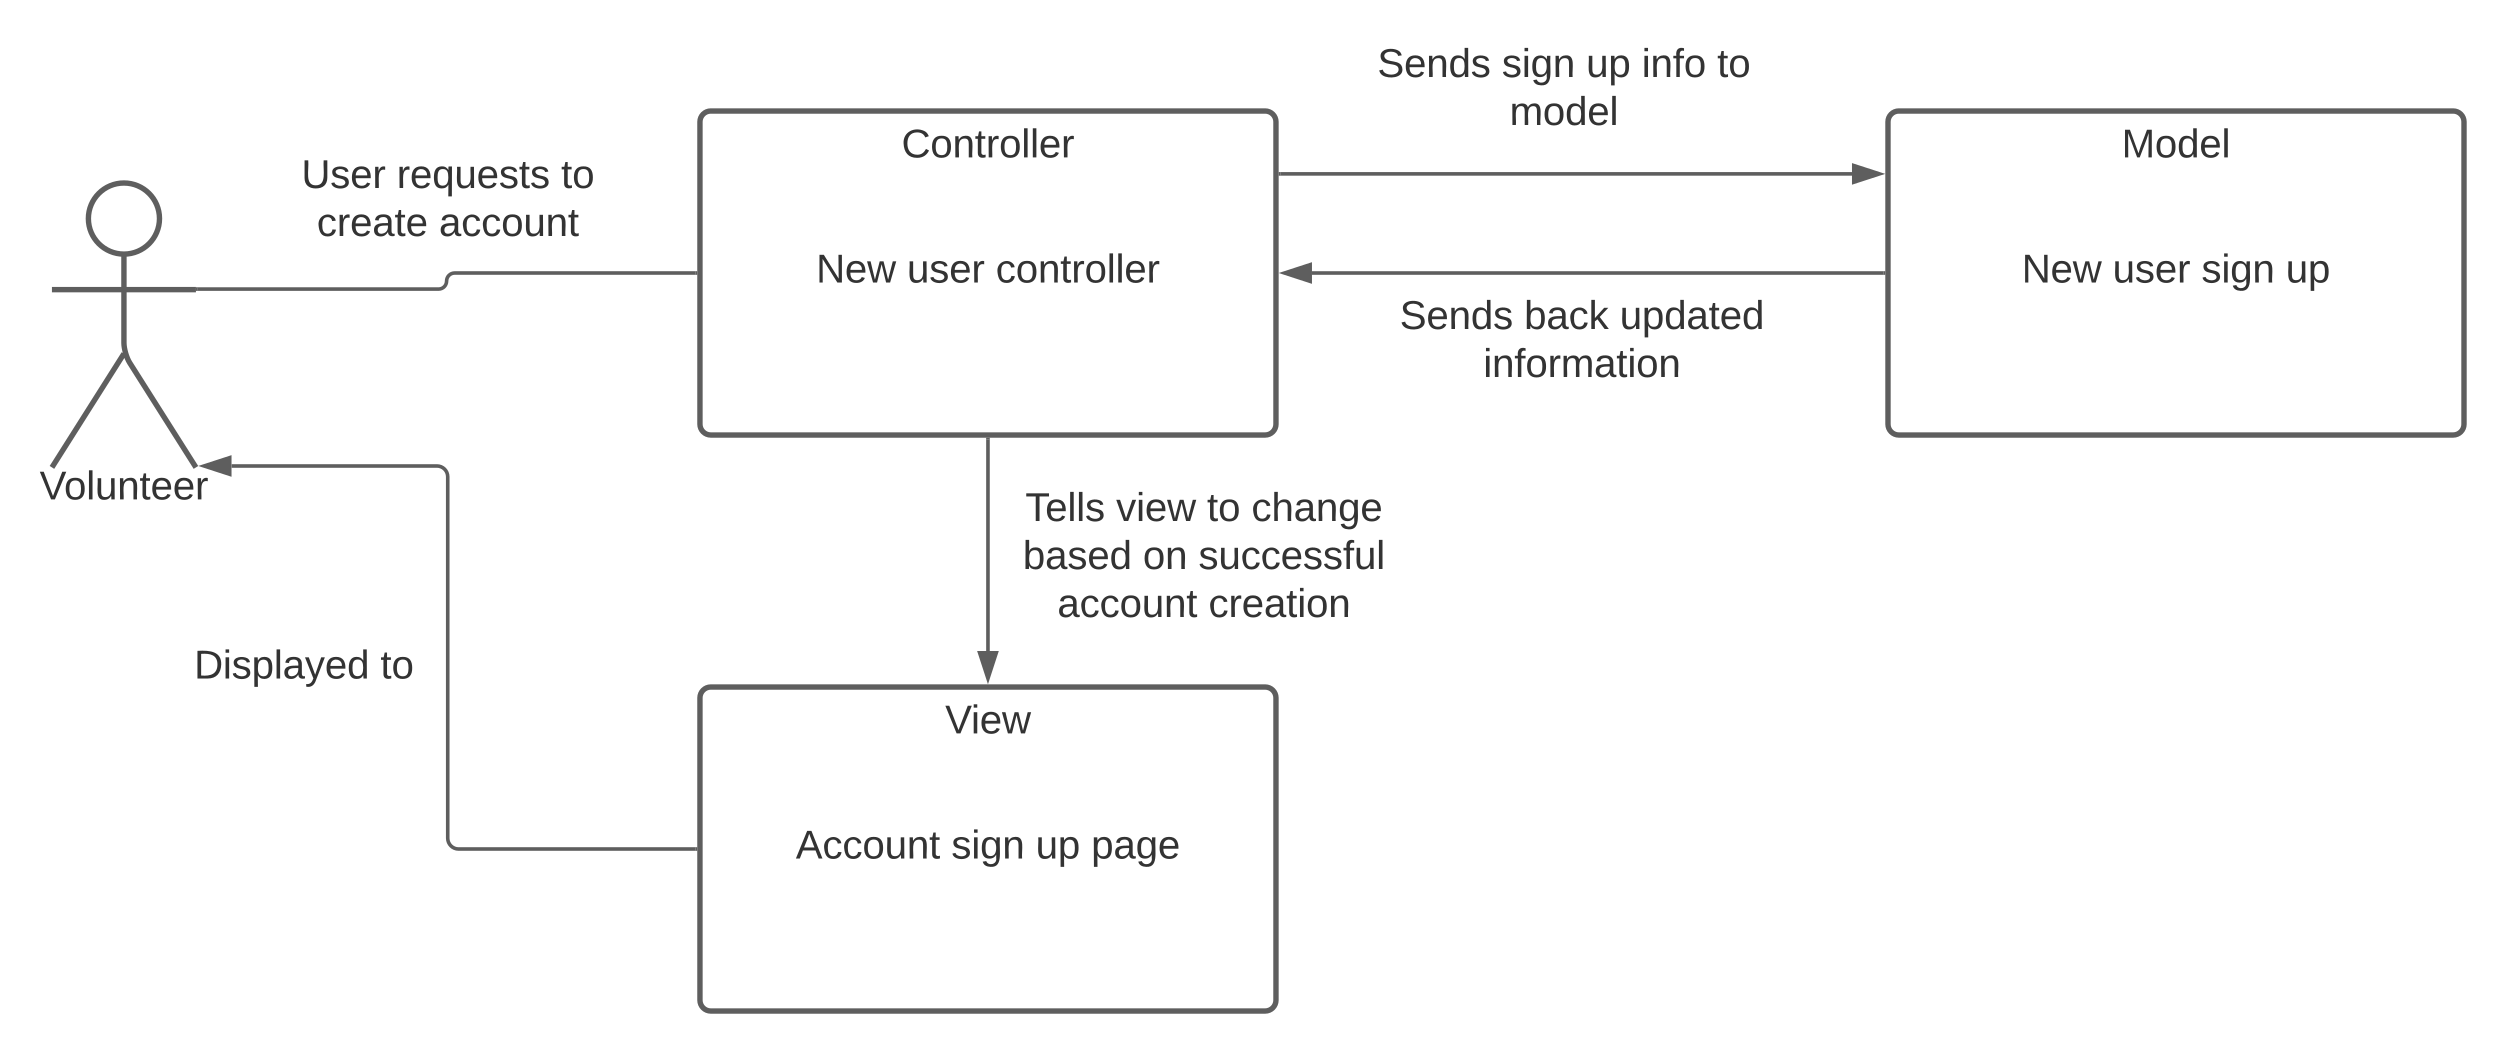 <svg xmlns="http://www.w3.org/2000/svg" xmlns:xlink="http://www.w3.org/1999/xlink" xmlns:lucid="lucid" width="1388.85" height="581.67"><g transform="translate(-171.148 -218.333)" lucid:page-tab-id="0_0"><path d="M0 0h1760v1360H0z" fill="#fff"/><path d="M560 286c0-3.3 2.7-6 6-6h308c3.3 0 6 2.7 6 6v168c0 3.3-2.7 6-6 6H566c-3.3 0-6-2.7-6-6z" stroke="#5e5e5e" stroke-width="3" fill-opacity="0"/><use xlink:href="#a" transform="matrix(1,0,0,1,568,288) translate(104.006 17.778)"/><path d="M1220 286c0-3.3 2.7-6 6-6h308c3.3 0 6 2.7 6 6v168c0 3.3-2.7 6-6 6h-308c-3.3 0-6-2.7-6-6z" stroke="#5e5e5e" stroke-width="3" fill-opacity="0"/><use xlink:href="#b" transform="matrix(1,0,0,1,1228,288) translate(121.815 17.778)"/><path d="M560 606c0-3.3 2.7-6 6-6h308c3.3 0 6 2.7 6 6v168c0 3.3-2.7 6-6 6H566c-3.3 0-6-2.7-6-6z" stroke="#5e5e5e" stroke-width="3" fill-opacity="0"/><use xlink:href="#c" transform="matrix(1,0,0,1,568,608) translate(128.204 17.778)"/><path d="M259.75 339.75c0 10.9-8.84 19.75-19.75 19.75-10.9 0-19.75-8.84-19.75-19.75 0-10.9 8.84-19.75 19.75-19.75 10.9 0 19.75 8.84 19.75 19.75z" stroke="#5e5e5e" stroke-width="3" fill="#fff"/><path d="M240 359.5v49.3c0 3.3 1.44 8.27 3.2 11.07L280 478m-40-63.2L200 478m0-98.75h80" stroke="#5e5e5e" stroke-width="3" fill="none"/><path d="M200 326c0-3.3 2.7-6 6-6h68c3.3 0 6 2.7 6 6v168c0 3.3-2.7 6-6 6h-68c-3.3 0-6-2.7-6-6z" fill="none"/><use xlink:href="#d" transform="matrix(1,0,0,1,120,478) translate(73.148 17.778)"/><path d="M281 378.93h133.78c2.47 0 4.47-2 4.47-4.46 0-2.47 2-4.47 4.47-4.47H557.5" stroke="#5e5e5e" stroke-width="2" fill="none"/><path d="M281.03 379.93H280v-2h1.03zM558.5 371h-1.03v-2h1.03z" stroke="#5e5e5e" stroke-width=".05" fill="#5e5e5e"/><path d="M300 306c0-3.3 2.7-6 6-6h228c3.3 0 6 2.7 6 6v51.33c0 3.32-2.7 6-6 6H306c-3.3 0-6-2.68-6-6z" stroke="#000" stroke-opacity="0" stroke-width="3" fill="#fff" fill-opacity="0"/><use xlink:href="#e" transform="matrix(1,0,0,1,305,305) translate(33.611 17.778)"/><use xlink:href="#f" transform="matrix(1,0,0,1,305,305) translate(86.574 17.778)"/><use xlink:href="#g" transform="matrix(1,0,0,1,305,305) translate(177.87 17.778)"/><use xlink:href="#h" transform="matrix(1,0,0,1,305,305) translate(42.191 44.444)"/><use xlink:href="#i" transform="matrix(1,0,0,1,305,305) translate(110.031 44.444)"/><path d="M882.5 314.93H1200" stroke="#5e5e5e" stroke-width="2" fill="none"/><path d="M882.53 315.93h-1.03v-2h1.03z" stroke="#5e5e5e" stroke-width=".05" fill="#5e5e5e"/><path d="M1215.26 314.93l-14.26 4.64v-9.27z" stroke="#5e5e5e" stroke-width="2" fill="#5e5e5e"/><path d="M1217.5 370H900" stroke="#5e5e5e" stroke-width="2" fill="none"/><path d="M1218.5 371h-1.03v-2h1.03z" stroke="#5e5e5e" stroke-width=".05" fill="#5e5e5e"/><path d="M884.74 370l14.26-4.64v9.28z" stroke="#5e5e5e" stroke-width="2" fill="#5e5e5e"/><path d="M720 580V462.5" stroke="#5e5e5e" stroke-width="2" fill="none"/><path d="M720 595.26L715.36 581h9.28z" stroke="#5e5e5e" stroke-width="2" fill="#5e5e5e"/><path d="M721 462.53h-2v-1.03h2z" stroke="#5e5e5e" stroke-width=".05" fill="#5e5e5e"/><path d="M557.5 690H425.88c-3.3 0-6-2.7-6-6V483.2c0-3.32-2.68-6-6-6h-114.1" stroke="#5e5e5e" stroke-width="2" fill="none"/><path d="M558.5 691h-1.03v-2h1.03z" stroke="#5e5e5e" stroke-width=".05" fill="#5e5e5e"/><path d="M284.5 477.2l14.27-4.64v9.27z" stroke="#5e5e5e" stroke-width="2" fill="#5e5e5e"/><path d="M220 566c0-3.3 2.7-6 6-6h228c3.3 0 6 2.7 6 6v48c0 3.3-2.7 6-6 6H226c-3.3 0-6-2.7-6-6z" stroke="#000" stroke-opacity="0" stroke-width="3" fill="#fff" fill-opacity="0"/><use xlink:href="#j" transform="matrix(1,0,0,1,225,565) translate(53.981 30.278)"/><use xlink:href="#k" transform="matrix(1,0,0,1,225,565) translate(157.5 30.278)"/><path d="M920 244.33c0-3.3 2.7-6 6-6h228c3.3 0 6 2.7 6 6v51.34c0 3.3-2.7 6-6 6H926c-3.3 0-6-2.7-6-6z" stroke="#000" stroke-opacity="0" stroke-width="3" fill="#fff" fill-opacity="0"/><use xlink:href="#l" transform="matrix(1,0,0,1,925,243.333) translate(11.358 17.778)"/><use xlink:href="#m" transform="matrix(1,0,0,1,925,243.333) translate(80.494 17.778)"/><use xlink:href="#n" transform="matrix(1,0,0,1,925,243.333) translate(127.346 17.778)"/><use xlink:href="#o" transform="matrix(1,0,0,1,925,243.333) translate(158.21 17.778)"/><use xlink:href="#g" transform="matrix(1,0,0,1,925,243.333) translate(200.123 17.778)"/><use xlink:href="#p" transform="matrix(1,0,0,1,925,243.333) translate(84.815 44.444)"/><path d="M930 384.33c0-3.3 2.7-6 6-6h228c3.3 0 6 2.7 6 6v51.34c0 3.3-2.7 6-6 6H936c-3.3 0-6-2.7-6-6z" stroke="#000" stroke-opacity="0" stroke-width="3" fill="#fff" fill-opacity="0"/><g><use xlink:href="#l" transform="matrix(1,0,0,1,935,383.333) translate(13.765 17.778)"/><use xlink:href="#q" transform="matrix(1,0,0,1,935,383.333) translate(82.901 17.778)"/><use xlink:href="#r" transform="matrix(1,0,0,1,935,383.333) translate(135.988 17.778)"/><use xlink:href="#s" transform="matrix(1,0,0,1,935,383.333) translate(60.185 44.444)"/></g><path d="M720 491c0-3.3 2.7-6 6-6h228c3.3 0 6 2.7 6 6v78c0 3.3-2.7 6-6 6H726c-3.3 0-6-2.7-6-6z" stroke="#000" stroke-opacity="0" stroke-width="3" fill="#fff" fill-opacity="0"/><g><use xlink:href="#t" transform="matrix(1,0,0,1,725,490) translate(15.772 17.778)"/><use xlink:href="#u" transform="matrix(1,0,0,1,725,490) translate(66.204 17.778)"/><use xlink:href="#v" transform="matrix(1,0,0,1,725,490) translate(116.698 17.778)"/><use xlink:href="#w" transform="matrix(1,0,0,1,725,490) translate(141.389 17.778)"/><use xlink:href="#x" transform="matrix(1,0,0,1,725,490) translate(14.414 44.444)"/><use xlink:href="#y" transform="matrix(1,0,0,1,725,490) translate(81.08 44.444)"/><use xlink:href="#z" transform="matrix(1,0,0,1,725,490) translate(111.944 44.444)"/><use xlink:href="#A" transform="matrix(1,0,0,1,725,490) translate(33.58 71.111)"/><use xlink:href="#B" transform="matrix(1,0,0,1,725,490) translate(117.531 71.111)"/></g><path d="M600 666c0-3.3 2.7-6 6-6h228c3.3 0 6 2.7 6 6v48c0 3.3-2.7 6-6 6H606c-3.3 0-6-2.7-6-6z" stroke="#000" stroke-opacity="0" stroke-width="3" fill="#fff" fill-opacity="0"/><g><use xlink:href="#C" transform="matrix(1,0,0,1,605,665) translate(8.241 30.278)"/><use xlink:href="#m" transform="matrix(1,0,0,1,605,665) translate(94.66 30.278)"/><use xlink:href="#n" transform="matrix(1,0,0,1,605,665) translate(141.512 30.278)"/><use xlink:href="#D" transform="matrix(1,0,0,1,605,665) translate(172.377 30.278)"/></g><path d="M1260 346c0-3.3 2.7-6 6-6h228c3.3 0 6 2.7 6 6v48c0 3.3-2.7 6-6 6h-228c-3.3 0-6-2.7-6-6z" stroke="#000" stroke-opacity="0" stroke-width="3" fill="#fff" fill-opacity="0"/><g><use xlink:href="#E" transform="matrix(1,0,0,1,1265,345) translate(29.321 30.278)"/><use xlink:href="#F" transform="matrix(1,0,0,1,1265,345) translate(79.815 30.278)"/><use xlink:href="#m" transform="matrix(1,0,0,1,1265,345) translate(129.136 30.278)"/><use xlink:href="#G" transform="matrix(1,0,0,1,1265,345) translate(175.988 30.278)"/></g><path d="M600 346c0-3.3 2.7-6 6-6h228c3.3 0 6 2.7 6 6v48c0 3.3-2.7 6-6 6H606c-3.3 0-6-2.7-6-6z" stroke="#000" stroke-opacity="0" stroke-width="3" fill="#fff" fill-opacity="0"/><g><use xlink:href="#E" transform="matrix(1,0,0,1,605,345) translate(19.537 30.278)"/><use xlink:href="#F" transform="matrix(1,0,0,1,605,345) translate(70.031 30.278)"/><use xlink:href="#H" transform="matrix(1,0,0,1,605,345) translate(119.352 30.278)"/></g><defs><path fill="#333" d="M212-179c-10-28-35-45-73-45-59 0-87 40-87 99 0 60 29 101 89 101 43 0 62-24 78-52l27 14C228-24 195 4 139 4 59 4 22-46 18-125c-6-104 99-153 187-111 19 9 31 26 39 46" id="I"/><path fill="#333" d="M100-194c62-1 85 37 85 99 1 63-27 99-86 99S16-35 15-95c0-66 28-99 85-99zM99-20c44 1 53-31 53-75 0-43-8-75-51-75s-53 32-53 75 10 74 51 75" id="J"/><path fill="#333" d="M117-194c89-4 53 116 60 194h-32v-121c0-31-8-49-39-48C34-167 62-67 57 0H25l-1-190h30c1 10-1 24 2 32 11-22 29-35 61-36" id="K"/><path fill="#333" d="M59-47c-2 24 18 29 38 22v24C64 9 27 4 27-40v-127H5v-23h24l9-43h21v43h35v23H59v120" id="L"/><path fill="#333" d="M114-163C36-179 61-72 57 0H25l-1-190h30c1 12-1 29 2 39 6-27 23-49 58-41v29" id="M"/><path fill="#333" d="M24 0v-261h32V0H24" id="N"/><path fill="#333" d="M100-194c63 0 86 42 84 106H49c0 40 14 67 53 68 26 1 43-12 49-29l28 8c-11 28-37 45-77 45C44 4 14-33 15-96c1-61 26-98 85-98zm52 81c6-60-76-77-97-28-3 7-6 17-6 28h103" id="O"/><g id="a"><use transform="matrix(0.062,0,0,0.062,0,0)" xlink:href="#I"/><use transform="matrix(0.062,0,0,0.062,15.988,0)" xlink:href="#J"/><use transform="matrix(0.062,0,0,0.062,28.333,0)" xlink:href="#K"/><use transform="matrix(0.062,0,0,0.062,40.679,0)" xlink:href="#L"/><use transform="matrix(0.062,0,0,0.062,46.852,0)" xlink:href="#M"/><use transform="matrix(0.062,0,0,0.062,54.198,0)" xlink:href="#J"/><use transform="matrix(0.062,0,0,0.062,66.543,0)" xlink:href="#N"/><use transform="matrix(0.062,0,0,0.062,71.42,0)" xlink:href="#N"/><use transform="matrix(0.062,0,0,0.062,76.296,0)" xlink:href="#O"/><use transform="matrix(0.062,0,0,0.062,88.642,0)" xlink:href="#M"/></g><path fill="#333" d="M240 0l2-218c-23 76-54 145-80 218h-23L58-218 59 0H30v-248h44l77 211c21-75 51-140 76-211h43V0h-30" id="P"/><path fill="#333" d="M85-194c31 0 48 13 60 33l-1-100h32l1 261h-30c-2-10 0-23-3-31C134-8 116 4 85 4 32 4 16-35 15-94c0-66 23-100 70-100zm9 24c-40 0-46 34-46 75 0 40 6 74 45 74 42 0 51-32 51-76 0-42-9-74-50-73" id="Q"/><g id="b"><use transform="matrix(0.062,0,0,0.062,0,0)" xlink:href="#P"/><use transform="matrix(0.062,0,0,0.062,18.457,0)" xlink:href="#J"/><use transform="matrix(0.062,0,0,0.062,30.802,0)" xlink:href="#Q"/><use transform="matrix(0.062,0,0,0.062,43.148,0)" xlink:href="#O"/><use transform="matrix(0.062,0,0,0.062,55.494,0)" xlink:href="#N"/></g><path fill="#333" d="M137 0h-34L2-248h35l83 218 83-218h36" id="R"/><path fill="#333" d="M24-231v-30h32v30H24zM24 0v-190h32V0H24" id="S"/><path fill="#333" d="M206 0h-36l-40-164L89 0H53L-1-190h32L70-26l43-164h34l41 164 42-164h31" id="T"/><g id="c"><use transform="matrix(0.062,0,0,0.062,0,0)" xlink:href="#R"/><use transform="matrix(0.062,0,0,0.062,14.383,0)" xlink:href="#S"/><use transform="matrix(0.062,0,0,0.062,19.259,0)" xlink:href="#O"/><use transform="matrix(0.062,0,0,0.062,31.605,0)" xlink:href="#T"/></g><path fill="#333" d="M84 4C-5 8 30-112 23-190h32v120c0 31 7 50 39 49 72-2 45-101 50-169h31l1 190h-30c-1-10 1-25-2-33-11 22-28 36-60 37" id="U"/><g id="d"><use transform="matrix(0.062,0,0,0.062,0,0)" xlink:href="#R"/><use transform="matrix(0.062,0,0,0.062,13.58,0)" xlink:href="#J"/><use transform="matrix(0.062,0,0,0.062,25.926,0)" xlink:href="#N"/><use transform="matrix(0.062,0,0,0.062,30.802,0)" xlink:href="#U"/><use transform="matrix(0.062,0,0,0.062,43.148,0)" xlink:href="#K"/><use transform="matrix(0.062,0,0,0.062,55.494,0)" xlink:href="#L"/><use transform="matrix(0.062,0,0,0.062,61.667,0)" xlink:href="#O"/><use transform="matrix(0.062,0,0,0.062,74.012,0)" xlink:href="#O"/><use transform="matrix(0.062,0,0,0.062,86.358,0)" xlink:href="#M"/></g><path fill="#333" d="M232-93c-1 65-40 97-104 97C67 4 28-28 28-90v-158h33c8 89-33 224 67 224 102 0 64-133 71-224h33v155" id="V"/><path fill="#333" d="M135-143c-3-34-86-38-87 0 15 53 115 12 119 90S17 21 10-45l28-5c4 36 97 45 98 0-10-56-113-15-118-90-4-57 82-63 122-42 12 7 21 19 24 35" id="W"/><g id="e"><use transform="matrix(0.062,0,0,0.062,0,0)" xlink:href="#V"/><use transform="matrix(0.062,0,0,0.062,15.988,0)" xlink:href="#W"/><use transform="matrix(0.062,0,0,0.062,27.099,0)" xlink:href="#O"/><use transform="matrix(0.062,0,0,0.062,39.444,0)" xlink:href="#M"/></g><path fill="#333" d="M145-31C134-9 116 4 85 4 32 4 16-35 15-94c0-59 17-99 70-100 32-1 48 14 60 33 0-11-1-24 2-32h30l-1 268h-32zM93-21c41 0 51-33 51-76s-8-73-50-73c-40 0-46 35-46 75s5 74 45 74" id="X"/><g id="f"><use transform="matrix(0.062,0,0,0.062,0,0)" xlink:href="#M"/><use transform="matrix(0.062,0,0,0.062,7.346,0)" xlink:href="#O"/><use transform="matrix(0.062,0,0,0.062,19.691,0)" xlink:href="#X"/><use transform="matrix(0.062,0,0,0.062,32.037,0)" xlink:href="#U"/><use transform="matrix(0.062,0,0,0.062,44.383,0)" xlink:href="#O"/><use transform="matrix(0.062,0,0,0.062,56.728,0)" xlink:href="#W"/><use transform="matrix(0.062,0,0,0.062,67.84,0)" xlink:href="#L"/><use transform="matrix(0.062,0,0,0.062,74.012,0)" xlink:href="#W"/></g><g id="g"><use transform="matrix(0.062,0,0,0.062,0,0)" xlink:href="#L"/><use transform="matrix(0.062,0,0,0.062,6.173,0)" xlink:href="#J"/></g><path fill="#333" d="M96-169c-40 0-48 33-48 73s9 75 48 75c24 0 41-14 43-38l32 2c-6 37-31 61-74 61-59 0-76-41-82-99-10-93 101-131 147-64 4 7 5 14 7 22l-32 3c-4-21-16-35-41-35" id="Y"/><path fill="#333" d="M141-36C126-15 110 5 73 4 37 3 15-17 15-53c-1-64 63-63 125-63 3-35-9-54-41-54-24 1-41 7-42 31l-33-3c5-37 33-52 76-52 45 0 72 20 72 64v82c-1 20 7 32 28 27v20c-31 9-61-2-59-35zM48-53c0 20 12 33 32 33 41-3 63-29 60-74-43 2-92-5-92 41" id="Z"/><g id="h"><use transform="matrix(0.062,0,0,0.062,0,0)" xlink:href="#Y"/><use transform="matrix(0.062,0,0,0.062,11.111,0)" xlink:href="#M"/><use transform="matrix(0.062,0,0,0.062,18.457,0)" xlink:href="#O"/><use transform="matrix(0.062,0,0,0.062,30.802,0)" xlink:href="#Z"/><use transform="matrix(0.062,0,0,0.062,43.148,0)" xlink:href="#L"/><use transform="matrix(0.062,0,0,0.062,49.321,0)" xlink:href="#O"/></g><g id="i"><use transform="matrix(0.062,0,0,0.062,0,0)" xlink:href="#Z"/><use transform="matrix(0.062,0,0,0.062,12.346,0)" xlink:href="#Y"/><use transform="matrix(0.062,0,0,0.062,23.457,0)" xlink:href="#Y"/><use transform="matrix(0.062,0,0,0.062,34.568,0)" xlink:href="#J"/><use transform="matrix(0.062,0,0,0.062,46.914,0)" xlink:href="#U"/><use transform="matrix(0.062,0,0,0.062,59.259,0)" xlink:href="#K"/><use transform="matrix(0.062,0,0,0.062,71.605,0)" xlink:href="#L"/></g><path fill="#333" d="M30-248c118-7 216 8 213 122C240-48 200 0 122 0H30v-248zM63-27c89 8 146-16 146-99s-60-101-146-95v194" id="aa"/><path fill="#333" d="M115-194c55 1 70 41 70 98S169 2 115 4C84 4 66-9 55-30l1 105H24l-1-265h31l2 30c10-21 28-34 59-34zm-8 174c40 0 45-34 45-75s-6-73-45-74c-42 0-51 32-51 76 0 43 10 73 51 73" id="ab"/><path fill="#333" d="M179-190L93 31C79 59 56 82 12 73V49c39 6 53-20 64-50L1-190h34L92-34l54-156h33" id="ac"/><g id="j"><use transform="matrix(0.062,0,0,0.062,0,0)" xlink:href="#aa"/><use transform="matrix(0.062,0,0,0.062,15.988,0)" xlink:href="#S"/><use transform="matrix(0.062,0,0,0.062,20.864,0)" xlink:href="#W"/><use transform="matrix(0.062,0,0,0.062,31.975,0)" xlink:href="#ab"/><use transform="matrix(0.062,0,0,0.062,44.321,0)" xlink:href="#N"/><use transform="matrix(0.062,0,0,0.062,49.198,0)" xlink:href="#Z"/><use transform="matrix(0.062,0,0,0.062,61.543,0)" xlink:href="#ac"/><use transform="matrix(0.062,0,0,0.062,72.654,0)" xlink:href="#O"/><use transform="matrix(0.062,0,0,0.062,85,0)" xlink:href="#Q"/></g><g id="k"><use transform="matrix(0.062,0,0,0.062,0,0)" xlink:href="#L"/><use transform="matrix(0.062,0,0,0.062,6.173,0)" xlink:href="#J"/></g><path fill="#333" d="M185-189c-5-48-123-54-124 2 14 75 158 14 163 119 3 78-121 87-175 55-17-10-28-26-33-46l33-7c5 56 141 63 141-1 0-78-155-14-162-118-5-82 145-84 179-34 5 7 8 16 11 25" id="ad"/><g id="l"><use transform="matrix(0.062,0,0,0.062,0,0)" xlink:href="#ad"/><use transform="matrix(0.062,0,0,0.062,14.815,0)" xlink:href="#O"/><use transform="matrix(0.062,0,0,0.062,27.16,0)" xlink:href="#K"/><use transform="matrix(0.062,0,0,0.062,39.506,0)" xlink:href="#Q"/><use transform="matrix(0.062,0,0,0.062,51.852,0)" xlink:href="#W"/></g><path fill="#333" d="M177-190C167-65 218 103 67 71c-23-6-38-20-44-43l32-5c15 47 100 32 89-28v-30C133-14 115 1 83 1 29 1 15-40 15-95c0-56 16-97 71-98 29-1 48 16 59 35 1-10 0-23 2-32h30zM94-22c36 0 50-32 50-73 0-42-14-75-50-75-39 0-46 34-46 75s6 73 46 73" id="ae"/><g id="m"><use transform="matrix(0.062,0,0,0.062,0,0)" xlink:href="#W"/><use transform="matrix(0.062,0,0,0.062,11.111,0)" xlink:href="#S"/><use transform="matrix(0.062,0,0,0.062,15.988,0)" xlink:href="#ae"/><use transform="matrix(0.062,0,0,0.062,28.333,0)" xlink:href="#K"/></g><g id="n"><use transform="matrix(0.062,0,0,0.062,0,0)" xlink:href="#U"/><use transform="matrix(0.062,0,0,0.062,12.346,0)" xlink:href="#ab"/></g><path fill="#333" d="M101-234c-31-9-42 10-38 44h38v23H63V0H32v-167H5v-23h27c-7-52 17-82 69-68v24" id="af"/><g id="o"><use transform="matrix(0.062,0,0,0.062,0,0)" xlink:href="#S"/><use transform="matrix(0.062,0,0,0.062,4.877,0)" xlink:href="#K"/><use transform="matrix(0.062,0,0,0.062,17.222,0)" xlink:href="#af"/><use transform="matrix(0.062,0,0,0.062,23.395,0)" xlink:href="#J"/></g><path fill="#333" d="M210-169c-67 3-38 105-44 169h-31v-121c0-29-5-50-35-48C34-165 62-65 56 0H25l-1-190h30c1 10-1 24 2 32 10-44 99-50 107 0 11-21 27-35 58-36 85-2 47 119 55 194h-31v-121c0-29-5-49-35-48" id="ag"/><g id="p"><use transform="matrix(0.062,0,0,0.062,0,0)" xlink:href="#ag"/><use transform="matrix(0.062,0,0,0.062,18.457,0)" xlink:href="#J"/><use transform="matrix(0.062,0,0,0.062,30.802,0)" xlink:href="#Q"/><use transform="matrix(0.062,0,0,0.062,43.148,0)" xlink:href="#O"/><use transform="matrix(0.062,0,0,0.062,55.494,0)" xlink:href="#N"/></g><path fill="#333" d="M115-194c53 0 69 39 70 98 0 66-23 100-70 100C84 3 66-7 56-30L54 0H23l1-261h32v101c10-23 28-34 59-34zm-8 174c40 0 45-34 45-75 0-40-5-75-45-74-42 0-51 32-51 76 0 43 10 73 51 73" id="ah"/><path fill="#333" d="M143 0L79-87 56-68V0H24v-261h32v163l83-92h37l-77 82L181 0h-38" id="ai"/><g id="q"><use transform="matrix(0.062,0,0,0.062,0,0)" xlink:href="#ah"/><use transform="matrix(0.062,0,0,0.062,12.346,0)" xlink:href="#Z"/><use transform="matrix(0.062,0,0,0.062,24.691,0)" xlink:href="#Y"/><use transform="matrix(0.062,0,0,0.062,35.802,0)" xlink:href="#ai"/></g><g id="r"><use transform="matrix(0.062,0,0,0.062,0,0)" xlink:href="#U"/><use transform="matrix(0.062,0,0,0.062,12.346,0)" xlink:href="#ab"/><use transform="matrix(0.062,0,0,0.062,24.691,0)" xlink:href="#Q"/><use transform="matrix(0.062,0,0,0.062,37.037,0)" xlink:href="#Z"/><use transform="matrix(0.062,0,0,0.062,49.383,0)" xlink:href="#L"/><use transform="matrix(0.062,0,0,0.062,55.556,0)" xlink:href="#O"/><use transform="matrix(0.062,0,0,0.062,67.901,0)" xlink:href="#Q"/></g><g id="s"><use transform="matrix(0.062,0,0,0.062,0,0)" xlink:href="#S"/><use transform="matrix(0.062,0,0,0.062,4.877,0)" xlink:href="#K"/><use transform="matrix(0.062,0,0,0.062,17.222,0)" xlink:href="#af"/><use transform="matrix(0.062,0,0,0.062,23.395,0)" xlink:href="#J"/><use transform="matrix(0.062,0,0,0.062,35.741,0)" xlink:href="#M"/><use transform="matrix(0.062,0,0,0.062,43.086,0)" xlink:href="#ag"/><use transform="matrix(0.062,0,0,0.062,61.543,0)" xlink:href="#Z"/><use transform="matrix(0.062,0,0,0.062,73.889,0)" xlink:href="#L"/><use transform="matrix(0.062,0,0,0.062,80.062,0)" xlink:href="#S"/><use transform="matrix(0.062,0,0,0.062,84.938,0)" xlink:href="#J"/><use transform="matrix(0.062,0,0,0.062,97.284,0)" xlink:href="#K"/></g><path fill="#333" d="M127-220V0H93v-220H8v-28h204v28h-85" id="aj"/><g id="t"><use transform="matrix(0.062,0,0,0.062,0,0)" xlink:href="#aj"/><use transform="matrix(0.062,0,0,0.062,11.049,0)" xlink:href="#O"/><use transform="matrix(0.062,0,0,0.062,23.395,0)" xlink:href="#N"/><use transform="matrix(0.062,0,0,0.062,28.272,0)" xlink:href="#N"/><use transform="matrix(0.062,0,0,0.062,33.148,0)" xlink:href="#W"/></g><path fill="#333" d="M108 0H70L1-190h34L89-25l56-165h34" id="ak"/><g id="u"><use transform="matrix(0.062,0,0,0.062,0,0)" xlink:href="#ak"/><use transform="matrix(0.062,0,0,0.062,11.111,0)" xlink:href="#S"/><use transform="matrix(0.062,0,0,0.062,15.988,0)" xlink:href="#O"/><use transform="matrix(0.062,0,0,0.062,28.333,0)" xlink:href="#T"/></g><g id="v"><use transform="matrix(0.062,0,0,0.062,0,0)" xlink:href="#L"/><use transform="matrix(0.062,0,0,0.062,6.173,0)" xlink:href="#J"/></g><path fill="#333" d="M106-169C34-169 62-67 57 0H25v-261h32l-1 103c12-21 28-36 61-36 89 0 53 116 60 194h-32v-121c2-32-8-49-39-48" id="al"/><g id="w"><use transform="matrix(0.062,0,0,0.062,0,0)" xlink:href="#Y"/><use transform="matrix(0.062,0,0,0.062,11.111,0)" xlink:href="#al"/><use transform="matrix(0.062,0,0,0.062,23.457,0)" xlink:href="#Z"/><use transform="matrix(0.062,0,0,0.062,35.802,0)" xlink:href="#K"/><use transform="matrix(0.062,0,0,0.062,48.148,0)" xlink:href="#ae"/><use transform="matrix(0.062,0,0,0.062,60.494,0)" xlink:href="#O"/></g><g id="x"><use transform="matrix(0.062,0,0,0.062,0,0)" xlink:href="#ah"/><use transform="matrix(0.062,0,0,0.062,12.346,0)" xlink:href="#Z"/><use transform="matrix(0.062,0,0,0.062,24.691,0)" xlink:href="#W"/><use transform="matrix(0.062,0,0,0.062,35.802,0)" xlink:href="#O"/><use transform="matrix(0.062,0,0,0.062,48.148,0)" xlink:href="#Q"/></g><g id="y"><use transform="matrix(0.062,0,0,0.062,0,0)" xlink:href="#J"/><use transform="matrix(0.062,0,0,0.062,12.346,0)" xlink:href="#K"/></g><g id="z"><use transform="matrix(0.062,0,0,0.062,0,0)" xlink:href="#W"/><use transform="matrix(0.062,0,0,0.062,11.111,0)" xlink:href="#U"/><use transform="matrix(0.062,0,0,0.062,23.457,0)" xlink:href="#Y"/><use transform="matrix(0.062,0,0,0.062,34.568,0)" xlink:href="#Y"/><use transform="matrix(0.062,0,0,0.062,45.679,0)" xlink:href="#O"/><use transform="matrix(0.062,0,0,0.062,58.025,0)" xlink:href="#W"/><use transform="matrix(0.062,0,0,0.062,69.136,0)" xlink:href="#W"/><use transform="matrix(0.062,0,0,0.062,80.247,0)" xlink:href="#af"/><use transform="matrix(0.062,0,0,0.062,86.42,0)" xlink:href="#U"/><use transform="matrix(0.062,0,0,0.062,98.765,0)" xlink:href="#N"/></g><g id="A"><use transform="matrix(0.062,0,0,0.062,0,0)" xlink:href="#Z"/><use transform="matrix(0.062,0,0,0.062,12.346,0)" xlink:href="#Y"/><use transform="matrix(0.062,0,0,0.062,23.457,0)" xlink:href="#Y"/><use transform="matrix(0.062,0,0,0.062,34.568,0)" xlink:href="#J"/><use transform="matrix(0.062,0,0,0.062,46.914,0)" xlink:href="#U"/><use transform="matrix(0.062,0,0,0.062,59.259,0)" xlink:href="#K"/><use transform="matrix(0.062,0,0,0.062,71.605,0)" xlink:href="#L"/></g><g id="B"><use transform="matrix(0.062,0,0,0.062,0,0)" xlink:href="#Y"/><use transform="matrix(0.062,0,0,0.062,11.111,0)" xlink:href="#M"/><use transform="matrix(0.062,0,0,0.062,18.457,0)" xlink:href="#O"/><use transform="matrix(0.062,0,0,0.062,30.802,0)" xlink:href="#Z"/><use transform="matrix(0.062,0,0,0.062,43.148,0)" xlink:href="#L"/><use transform="matrix(0.062,0,0,0.062,49.321,0)" xlink:href="#S"/><use transform="matrix(0.062,0,0,0.062,54.198,0)" xlink:href="#J"/><use transform="matrix(0.062,0,0,0.062,66.543,0)" xlink:href="#K"/></g><path fill="#333" d="M205 0l-28-72H64L36 0H1l101-248h38L239 0h-34zm-38-99l-47-123c-12 45-31 82-46 123h93" id="am"/><g id="C"><use transform="matrix(0.062,0,0,0.062,0,0)" xlink:href="#am"/><use transform="matrix(0.062,0,0,0.062,14.815,0)" xlink:href="#Y"/><use transform="matrix(0.062,0,0,0.062,25.926,0)" xlink:href="#Y"/><use transform="matrix(0.062,0,0,0.062,37.037,0)" xlink:href="#J"/><use transform="matrix(0.062,0,0,0.062,49.383,0)" xlink:href="#U"/><use transform="matrix(0.062,0,0,0.062,61.728,0)" xlink:href="#K"/><use transform="matrix(0.062,0,0,0.062,74.074,0)" xlink:href="#L"/></g><g id="D"><use transform="matrix(0.062,0,0,0.062,0,0)" xlink:href="#ab"/><use transform="matrix(0.062,0,0,0.062,12.346,0)" xlink:href="#Z"/><use transform="matrix(0.062,0,0,0.062,24.691,0)" xlink:href="#ae"/><use transform="matrix(0.062,0,0,0.062,37.037,0)" xlink:href="#O"/></g><path fill="#333" d="M190 0L58-211 59 0H30v-248h39L202-35l-2-213h31V0h-41" id="an"/><g id="E"><use transform="matrix(0.062,0,0,0.062,0,0)" xlink:href="#an"/><use transform="matrix(0.062,0,0,0.062,15.988,0)" xlink:href="#O"/><use transform="matrix(0.062,0,0,0.062,28.333,0)" xlink:href="#T"/></g><g id="F"><use transform="matrix(0.062,0,0,0.062,0,0)" xlink:href="#U"/><use transform="matrix(0.062,0,0,0.062,12.346,0)" xlink:href="#W"/><use transform="matrix(0.062,0,0,0.062,23.457,0)" xlink:href="#O"/><use transform="matrix(0.062,0,0,0.062,35.802,0)" xlink:href="#M"/></g><g id="G"><use transform="matrix(0.062,0,0,0.062,0,0)" xlink:href="#U"/><use transform="matrix(0.062,0,0,0.062,12.346,0)" xlink:href="#ab"/></g><g id="H"><use transform="matrix(0.062,0,0,0.062,0,0)" xlink:href="#Y"/><use transform="matrix(0.062,0,0,0.062,11.111,0)" xlink:href="#J"/><use transform="matrix(0.062,0,0,0.062,23.457,0)" xlink:href="#K"/><use transform="matrix(0.062,0,0,0.062,35.802,0)" xlink:href="#L"/><use transform="matrix(0.062,0,0,0.062,41.975,0)" xlink:href="#M"/><use transform="matrix(0.062,0,0,0.062,49.321,0)" xlink:href="#J"/><use transform="matrix(0.062,0,0,0.062,61.667,0)" xlink:href="#N"/><use transform="matrix(0.062,0,0,0.062,66.543,0)" xlink:href="#N"/><use transform="matrix(0.062,0,0,0.062,71.42,0)" xlink:href="#O"/><use transform="matrix(0.062,0,0,0.062,83.765,0)" xlink:href="#M"/></g></defs></g></svg>